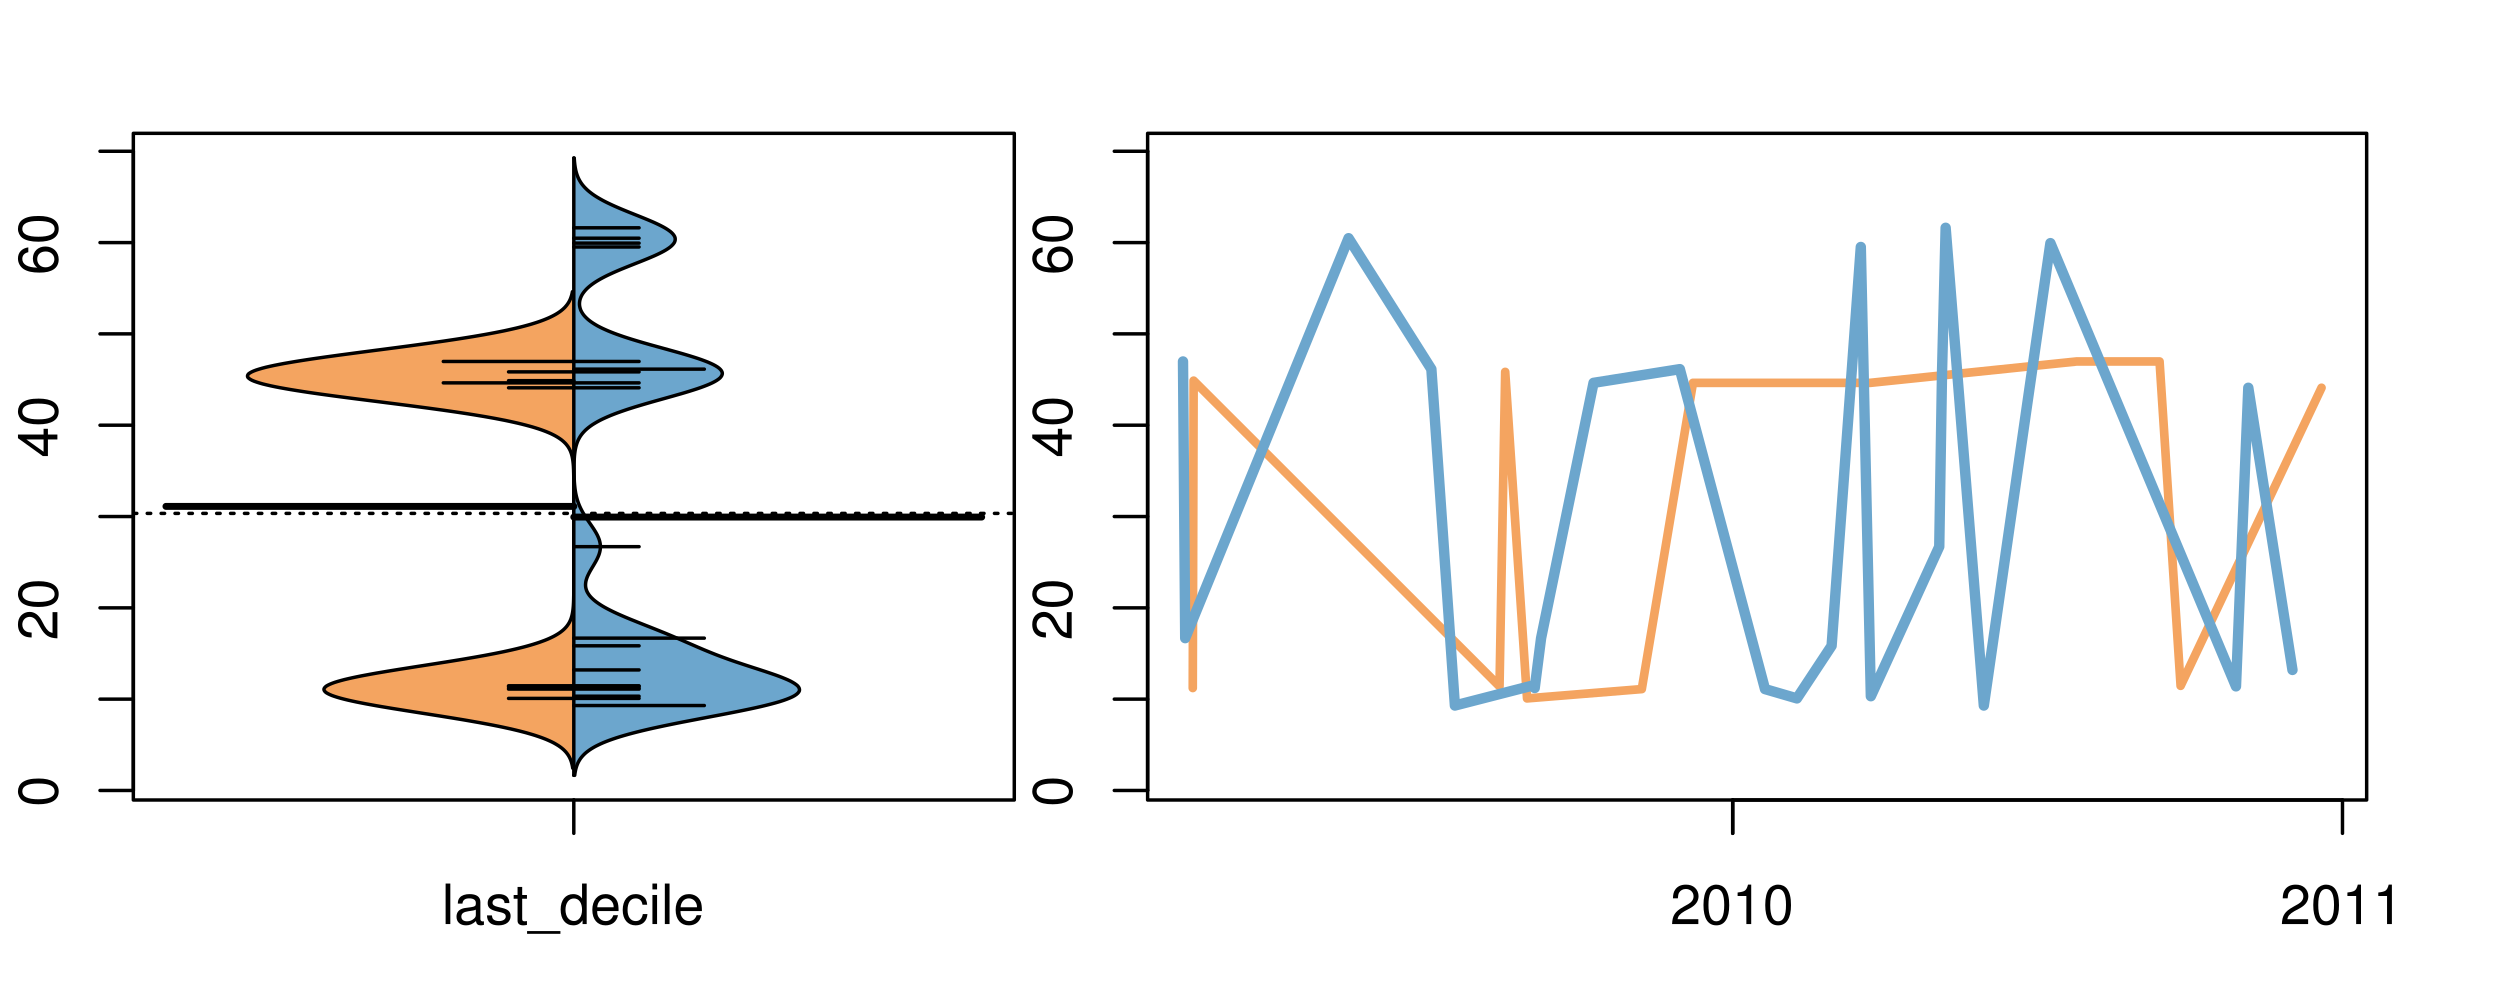 <?xml version="1.0" encoding="UTF-8"?>
<svg xmlns="http://www.w3.org/2000/svg" xmlns:xlink="http://www.w3.org/1999/xlink" width="540pt" height="216pt" viewBox="0 0 540 216" version="1.1">
<defs>
<g>
<symbol overflow="visible" id="glyph0-0">
<path style="stroke:none;" d="M -8.516 -3.297 C -8.516 -2.516 -8.156 -1.781 -7.578 -1.344 C -6.828 -0.797 -5.688 -0.516 -4.109 -0.516 C -1.25 -0.516 0.281 -1.469 0.281 -3.297 C 0.281 -5.094 -1.25 -6.078 -4.047 -6.078 C -5.703 -6.078 -6.797 -5.812 -7.578 -5.25 C -8.172 -4.812 -8.516 -4.109 -8.516 -3.297 Z M -7.578 -3.297 C -7.578 -4.438 -6.422 -5 -4.141 -5 C -1.734 -5 -0.594 -4.453 -0.594 -3.281 C -0.594 -2.156 -1.781 -1.594 -4.109 -1.594 C -6.438 -1.594 -7.578 -2.156 -7.578 -3.297 Z M -7.578 -3.297 "/>
</symbol>
<symbol overflow="visible" id="glyph0-1">
<path style="stroke:none;" d="M -1.047 -6.078 L -1.047 -1.594 C -1.734 -1.703 -2.188 -2.094 -2.797 -3.125 L -3.438 -4.328 C -4.094 -5.516 -4.969 -6.125 -6.016 -6.125 C -6.719 -6.125 -7.375 -5.844 -7.844 -5.344 C -8.297 -4.844 -8.516 -4.219 -8.516 -3.406 C -8.516 -2.328 -8.125 -1.531 -7.406 -1.062 C -6.953 -0.75 -6.422 -0.625 -5.562 -0.594 L -5.562 -1.656 C -6.125 -1.688 -6.484 -1.766 -6.75 -1.906 C -7.266 -2.188 -7.578 -2.734 -7.578 -3.375 C -7.578 -4.328 -6.906 -5.047 -5.984 -5.047 C -5.312 -5.047 -4.734 -4.656 -4.312 -3.906 L -3.688 -2.797 C -2.672 -1.016 -1.875 -0.5 0 -0.406 L 0 -6.078 Z M -1.047 -6.078 "/>
</symbol>
<symbol overflow="visible" id="glyph0-2">
<path style="stroke:none;" d="M -2.047 -3.922 L 0 -3.922 L 0 -4.984 L -2.047 -4.984 L -2.047 -6.234 L -2.984 -6.234 L -2.984 -4.984 L -8.516 -4.984 L -8.516 -4.203 L -3.156 -0.344 L -2.047 -0.344 Z M -2.984 -3.922 L -2.984 -1.266 L -6.703 -3.922 Z M -2.984 -3.922 "/>
</symbol>
<symbol overflow="visible" id="glyph0-3">
<path style="stroke:none;" d="M -6.281 -5.969 C -7.688 -5.766 -8.516 -4.859 -8.516 -3.562 C -8.516 -2.625 -8.047 -1.781 -7.297 -1.281 C -6.469 -0.75 -5.422 -0.516 -3.875 -0.516 C -2.453 -0.516 -1.531 -0.734 -0.781 -1.234 C -0.094 -1.688 0.281 -2.438 0.281 -3.375 C 0.281 -4.984 -0.922 -6.156 -2.594 -6.156 C -4.172 -6.156 -5.297 -5.078 -5.297 -3.547 C -5.297 -2.719 -4.969 -2.047 -4.344 -1.594 C -6.422 -1.609 -7.578 -2.281 -7.578 -3.484 C -7.578 -4.234 -7.109 -4.75 -6.281 -4.922 Z M -4.359 -3.422 C -4.359 -4.438 -3.641 -5.078 -2.516 -5.078 C -1.438 -5.078 -0.656 -4.359 -0.656 -3.391 C -0.656 -2.406 -1.469 -1.656 -2.562 -1.656 C -3.625 -1.656 -4.359 -2.375 -4.359 -3.422 Z M -4.359 -3.422 "/>
</symbol>
<symbol overflow="visible" id="glyph0-4">
<path style="stroke:none;" d="M -8.75 -5.938 L -8.75 -4.938 L -5.5 -4.938 C -6.125 -4.531 -6.469 -3.859 -6.469 -3.016 C -6.469 -1.375 -5.156 -0.312 -3.156 -0.312 C -1.031 -0.312 0.281 -1.359 0.281 -3.047 C 0.281 -3.906 -0.047 -4.516 -0.828 -5.047 L 0 -5.047 L 0 -5.938 Z M -5.531 -3.188 C -5.531 -4.266 -4.578 -4.938 -3.078 -4.938 C -1.625 -4.938 -0.656 -4.25 -0.656 -3.188 C -0.656 -2.094 -1.625 -1.359 -3.094 -1.359 C -4.562 -1.359 -5.531 -2.094 -5.531 -3.188 Z M -5.531 -3.188 "/>
</symbol>
<symbol overflow="visible" id="glyph0-5">
<path style="stroke:none;" d="M -6.281 -3.094 L -6.281 -2.047 L -7.266 -2.047 C -7.688 -2.047 -7.906 -2.297 -7.906 -2.75 C -7.906 -2.828 -7.906 -2.875 -7.891 -3.094 L -8.719 -3.094 C -8.766 -2.875 -8.781 -2.734 -8.781 -2.531 C -8.781 -1.609 -8.25 -1.062 -7.359 -1.062 L -6.281 -1.062 L -6.281 -0.219 L -5.469 -0.219 L -5.469 -1.062 L 0 -1.062 L 0 -2.047 L -5.469 -2.047 L -5.469 -3.094 Z M -6.281 -3.094 "/>
</symbol>
<symbol overflow="visible" id="glyph0-6">
<path style="stroke:none;" d="M 1.516 -6.938 L 1.516 0.266 L 2.109 0.266 L 2.109 -6.938 Z M 1.516 -6.938 "/>
</symbol>
<symbol overflow="visible" id="glyph0-7">
<path style="stroke:none;" d="M -6.469 -3.266 C -6.469 -1.5 -5.203 -0.438 -3.094 -0.438 C -0.984 -0.438 0.281 -1.484 0.281 -3.281 C 0.281 -5.047 -0.984 -6.125 -3.047 -6.125 C -5.219 -6.125 -6.469 -5.078 -6.469 -3.266 Z M -5.547 -3.281 C -5.547 -4.406 -4.625 -5.078 -3.062 -5.078 C -1.578 -5.078 -0.641 -4.375 -0.641 -3.281 C -0.641 -2.156 -1.578 -1.469 -3.094 -1.469 C -4.609 -1.469 -5.547 -2.156 -5.547 -3.281 Z M -5.547 -3.281 "/>
</symbol>
<symbol overflow="visible" id="glyph0-8">
<path style="stroke:none;" d="M -8.75 -1.828 L -8.75 -0.812 L 0 -0.812 L 0 -1.828 Z M -8.75 -1.828 "/>
</symbol>
<symbol overflow="visible" id="glyph0-9">
<path style="stroke:none;" d="M -1.25 -2.297 L -1.25 -1.047 L 0 -1.047 L 0 -2.297 Z M -1.25 -2.297 "/>
</symbol>
<symbol overflow="visible" id="glyph0-10">
<path style="stroke:none;" d="M -3.906 -2.656 L -3.906 -3.234 C -3.906 -4.391 -3.391 -4.984 -2.359 -4.984 C -1.297 -4.984 -0.656 -4.328 -0.656 -3.234 C -0.656 -2.078 -1.234 -1.516 -2.469 -1.438 L -2.469 -0.391 C -1.781 -0.438 -1.344 -0.547 -0.953 -0.75 C -0.141 -1.188 0.281 -2.031 0.281 -3.188 C 0.281 -4.938 -0.766 -6.078 -2.375 -6.078 C -3.453 -6.078 -4.062 -5.656 -4.406 -4.625 C -4.719 -5.422 -5.312 -5.812 -6.172 -5.812 C -7.625 -5.812 -8.516 -4.844 -8.516 -3.234 C -8.516 -1.516 -7.578 -0.594 -5.766 -0.562 L -5.766 -1.625 C -6.281 -1.625 -6.562 -1.688 -6.828 -1.812 C -7.297 -2.047 -7.578 -2.578 -7.578 -3.234 C -7.578 -4.172 -7.031 -4.734 -6.125 -4.734 C -5.531 -4.734 -5.172 -4.531 -4.984 -4.062 C -4.859 -3.766 -4.812 -3.391 -4.797 -2.656 Z M -3.906 -2.656 "/>
</symbol>
<symbol overflow="visible" id="glyph0-11">
<path style="stroke:none;" d="M 0 -3.422 L -6.281 -5.828 L -6.281 -4.703 L -1.188 -2.922 L -6.281 -1.25 L -6.281 -0.125 L 0 -2.328 Z M 0 -3.422 "/>
</symbol>
<symbol overflow="visible" id="glyph0-12">
<path style="stroke:none;" d="M -0.594 -6.422 C -0.562 -6.312 -0.562 -6.266 -0.562 -6.203 C -0.562 -5.859 -0.75 -5.656 -1.062 -5.656 L -4.75 -5.656 C -5.875 -5.656 -6.469 -4.844 -6.469 -3.297 C -6.469 -2.391 -6.203 -1.625 -5.734 -1.219 C -5.406 -0.922 -5.047 -0.797 -4.422 -0.781 L -4.422 -1.781 C -5.203 -1.875 -5.547 -2.328 -5.547 -3.266 C -5.547 -4.156 -5.203 -4.672 -4.609 -4.672 L -4.344 -4.672 C -3.922 -4.672 -3.75 -4.422 -3.641 -3.625 C -3.469 -2.203 -3.422 -1.984 -3.266 -1.609 C -2.969 -0.875 -2.406 -0.5 -1.578 -0.5 C -0.438 -0.5 0.281 -1.297 0.281 -2.562 C 0.281 -3.359 0 -4 -0.641 -4.703 C -0.016 -4.781 0.281 -5.094 0.281 -5.734 C 0.281 -5.938 0.25 -6.094 0.172 -6.422 Z M -1.984 -4.672 C -1.641 -4.672 -1.438 -4.578 -1.156 -4.266 C -0.797 -3.859 -0.594 -3.375 -0.594 -2.781 C -0.594 -2 -0.969 -1.547 -1.609 -1.547 C -2.266 -1.547 -2.609 -1.984 -2.766 -3.062 C -2.906 -4.109 -2.953 -4.328 -3.109 -4.672 Z M -1.984 -4.672 "/>
</symbol>
<symbol overflow="visible" id="glyph0-13">
<path style="stroke:none;" d="M 0 -5.781 L -6.281 -5.781 L -6.281 -4.781 L -2.719 -4.781 C -1.438 -4.781 -0.594 -4.109 -0.594 -3.078 C -0.594 -2.281 -1.078 -1.781 -1.844 -1.781 L -6.281 -1.781 L -6.281 -0.781 L -1.438 -0.781 C -0.391 -0.781 0.281 -1.562 0.281 -2.781 C 0.281 -3.703 -0.047 -4.297 -0.875 -4.891 L 0 -4.891 Z M 0 -5.781 "/>
</symbol>
<symbol overflow="visible" id="glyph0-14">
<path style="stroke:none;" d="M -2.812 -6.156 C -3.766 -6.156 -4.344 -6.078 -4.812 -5.906 C -5.844 -5.5 -6.469 -4.531 -6.469 -3.359 C -6.469 -1.609 -5.125 -0.484 -3.062 -0.484 C -1 -0.484 0.281 -1.578 0.281 -3.344 C 0.281 -4.781 -0.547 -5.766 -1.906 -6.031 L -1.906 -5.016 C -1.078 -4.734 -0.641 -4.172 -0.641 -3.375 C -0.641 -2.734 -0.938 -2.203 -1.469 -1.859 C -1.828 -1.625 -2.188 -1.531 -2.812 -1.531 Z M -3.625 -1.547 C -4.781 -1.625 -5.547 -2.344 -5.547 -3.344 C -5.547 -4.328 -4.734 -5.094 -3.703 -5.094 C -3.672 -5.094 -3.641 -5.094 -3.625 -5.078 Z M -3.625 -1.547 "/>
</symbol>
<symbol overflow="visible" id="glyph1-0">
<path style="stroke:none;" d="M 1.828 -8.75 L 0.812 -8.75 L 0.812 0 L 1.828 0 Z M 1.828 -8.75 "/>
</symbol>
<symbol overflow="visible" id="glyph1-1">
<path style="stroke:none;" d="M 6.422 -0.594 C 6.312 -0.562 6.266 -0.562 6.203 -0.562 C 5.859 -0.562 5.656 -0.75 5.656 -1.062 L 5.656 -4.75 C 5.656 -5.875 4.844 -6.469 3.297 -6.469 C 2.391 -6.469 1.625 -6.203 1.219 -5.734 C 0.922 -5.406 0.797 -5.047 0.781 -4.422 L 1.781 -4.422 C 1.875 -5.203 2.328 -5.547 3.266 -5.547 C 4.156 -5.547 4.672 -5.203 4.672 -4.609 L 4.672 -4.344 C 4.672 -3.922 4.422 -3.75 3.625 -3.641 C 2.203 -3.469 1.984 -3.422 1.609 -3.266 C 0.875 -2.969 0.5 -2.406 0.5 -1.578 C 0.5 -0.438 1.297 0.281 2.562 0.281 C 3.359 0.281 4 0 4.703 -0.641 C 4.781 -0.016 5.094 0.281 5.734 0.281 C 5.938 0.281 6.094 0.25 6.422 0.172 Z M 4.672 -1.984 C 4.672 -1.641 4.578 -1.438 4.266 -1.156 C 3.859 -0.797 3.375 -0.594 2.781 -0.594 C 2 -0.594 1.547 -0.969 1.547 -1.609 C 1.547 -2.266 1.984 -2.609 3.062 -2.766 C 4.109 -2.906 4.328 -2.953 4.672 -3.109 Z M 4.672 -1.984 "/>
</symbol>
<symbol overflow="visible" id="glyph1-2">
<path style="stroke:none;" d="M 5.25 -4.531 C 5.25 -5.766 4.422 -6.469 2.969 -6.469 C 1.516 -6.469 0.562 -5.719 0.562 -4.547 C 0.562 -3.562 1.062 -3.094 2.562 -2.734 L 3.484 -2.516 C 4.188 -2.344 4.469 -2.094 4.469 -1.625 C 4.469 -1.047 3.875 -0.641 3 -0.641 C 2.453 -0.641 2 -0.797 1.75 -1.062 C 1.594 -1.25 1.531 -1.422 1.469 -1.875 L 0.406 -1.875 C 0.453 -0.422 1.266 0.281 2.922 0.281 C 4.5 0.281 5.516 -0.5 5.516 -1.719 C 5.516 -2.656 4.984 -3.172 3.734 -3.469 L 2.766 -3.703 C 1.953 -3.891 1.609 -4.156 1.609 -4.594 C 1.609 -5.172 2.125 -5.547 2.938 -5.547 C 3.75 -5.547 4.172 -5.203 4.203 -4.531 Z M 5.25 -4.531 "/>
</symbol>
<symbol overflow="visible" id="glyph1-3">
<path style="stroke:none;" d="M 3.047 -6.281 L 2.016 -6.281 L 2.016 -8.016 L 1.016 -8.016 L 1.016 -6.281 L 0.172 -6.281 L 0.172 -5.469 L 1.016 -5.469 L 1.016 -0.719 C 1.016 -0.078 1.453 0.281 2.234 0.281 C 2.469 0.281 2.719 0.25 3.047 0.188 L 3.047 -0.641 C 2.922 -0.609 2.766 -0.594 2.562 -0.594 C 2.141 -0.594 2.016 -0.719 2.016 -1.156 L 2.016 -5.469 L 3.047 -5.469 Z M 3.047 -6.281 "/>
</symbol>
<symbol overflow="visible" id="glyph1-4">
<path style="stroke:none;" d="M 6.938 1.516 L -0.266 1.516 L -0.266 2.109 L 6.938 2.109 Z M 6.938 1.516 "/>
</symbol>
<symbol overflow="visible" id="glyph1-5">
<path style="stroke:none;" d="M 5.938 -8.75 L 4.938 -8.75 L 4.938 -5.5 C 4.531 -6.125 3.859 -6.469 3.016 -6.469 C 1.375 -6.469 0.312 -5.156 0.312 -3.156 C 0.312 -1.031 1.359 0.281 3.047 0.281 C 3.906 0.281 4.516 -0.047 5.047 -0.828 L 5.047 0 L 5.938 0 Z M 3.188 -5.531 C 4.266 -5.531 4.938 -4.578 4.938 -3.078 C 4.938 -1.625 4.25 -0.656 3.188 -0.656 C 2.094 -0.656 1.359 -1.625 1.359 -3.094 C 1.359 -4.562 2.094 -5.531 3.188 -5.531 Z M 3.188 -5.531 "/>
</symbol>
<symbol overflow="visible" id="glyph1-6">
<path style="stroke:none;" d="M 6.156 -2.812 C 6.156 -3.766 6.078 -4.344 5.906 -4.812 C 5.5 -5.844 4.531 -6.469 3.359 -6.469 C 1.609 -6.469 0.484 -5.125 0.484 -3.062 C 0.484 -1 1.578 0.281 3.344 0.281 C 4.781 0.281 5.766 -0.547 6.031 -1.906 L 5.016 -1.906 C 4.734 -1.078 4.172 -0.641 3.375 -0.641 C 2.734 -0.641 2.203 -0.938 1.859 -1.469 C 1.625 -1.828 1.531 -2.188 1.531 -2.812 Z M 1.547 -3.625 C 1.625 -4.781 2.344 -5.547 3.344 -5.547 C 4.328 -5.547 5.094 -4.734 5.094 -3.703 C 5.094 -3.672 5.094 -3.641 5.078 -3.625 Z M 1.547 -3.625 "/>
</symbol>
<symbol overflow="visible" id="glyph1-7">
<path style="stroke:none;" d="M 5.656 -4.172 C 5.609 -4.781 5.469 -5.188 5.234 -5.531 C 4.797 -6.125 4.047 -6.469 3.172 -6.469 C 1.469 -6.469 0.375 -5.125 0.375 -3.031 C 0.375 -1.016 1.453 0.281 3.156 0.281 C 4.656 0.281 5.609 -0.625 5.719 -2.156 L 4.719 -2.156 C 4.547 -1.156 4.031 -0.641 3.188 -0.641 C 2.078 -0.641 1.422 -1.547 1.422 -3.031 C 1.422 -4.609 2.062 -5.547 3.156 -5.547 C 4 -5.547 4.531 -5.047 4.641 -4.172 Z M 5.656 -4.172 "/>
</symbol>
<symbol overflow="visible" id="glyph1-8">
<path style="stroke:none;" d="M 1.797 -6.281 L 0.797 -6.281 L 0.797 0 L 1.797 0 Z M 1.797 -8.75 L 0.797 -8.75 L 0.797 -7.484 L 1.797 -7.484 Z M 1.797 -8.75 "/>
</symbol>
<symbol overflow="visible" id="glyph1-9">
<path style="stroke:none;" d="M 6.078 -1.047 L 1.594 -1.047 C 1.703 -1.734 2.094 -2.188 3.125 -2.797 L 4.328 -3.438 C 5.516 -4.094 6.125 -4.969 6.125 -6.016 C 6.125 -6.719 5.844 -7.375 5.344 -7.844 C 4.844 -8.297 4.219 -8.516 3.406 -8.516 C 2.328 -8.516 1.531 -8.125 1.062 -7.406 C 0.75 -6.953 0.625 -6.422 0.594 -5.562 L 1.656 -5.562 C 1.688 -6.125 1.766 -6.484 1.906 -6.75 C 2.188 -7.266 2.734 -7.578 3.375 -7.578 C 4.328 -7.578 5.047 -6.906 5.047 -5.984 C 5.047 -5.312 4.656 -4.734 3.906 -4.312 L 2.797 -3.688 C 1.016 -2.672 0.5 -1.875 0.406 0 L 6.078 0 Z M 6.078 -1.047 "/>
</symbol>
<symbol overflow="visible" id="glyph1-10">
<path style="stroke:none;" d="M 3.297 -8.516 C 2.516 -8.516 1.781 -8.156 1.344 -7.578 C 0.797 -6.828 0.516 -5.688 0.516 -4.109 C 0.516 -1.25 1.469 0.281 3.297 0.281 C 5.094 0.281 6.078 -1.25 6.078 -4.047 C 6.078 -5.703 5.812 -6.797 5.25 -7.578 C 4.812 -8.172 4.109 -8.516 3.297 -8.516 Z M 3.297 -7.578 C 4.438 -7.578 5 -6.422 5 -4.141 C 5 -1.734 4.453 -0.594 3.281 -0.594 C 2.156 -0.594 1.594 -1.781 1.594 -4.109 C 1.594 -6.438 2.156 -7.578 3.297 -7.578 Z M 3.297 -7.578 "/>
</symbol>
<symbol overflow="visible" id="glyph1-11">
<path style="stroke:none;" d="M 3.109 -6.062 L 3.109 0 L 4.156 0 L 4.156 -8.516 L 3.469 -8.516 C 3.094 -7.203 2.859 -7.016 1.219 -6.812 L 1.219 -6.062 Z M 3.109 -6.062 "/>
</symbol>
</g>
<clipPath id="clip1">
  <path d="M 28.801 28.801 L 220.086 28.801 L 220.086 173.801 L 28.801 173.801 Z M 28.801 28.801 "/>
</clipPath>
<clipPath id="clip2">
  <path d="M 247.887 28.801 L 512.199 28.801 L 512.199 173.801 L 247.887 173.801 Z M 247.887 28.801 "/>
</clipPath>
<clipPath id="clip3">
  <path d="M 233.484 14.398 L 526.598 14.398 L 526.598 188.199 L 233.484 188.199 Z M 233.484 14.398 "/>
</clipPath>
<clipPath id="clip4">
  <path d="M 247.887 28.801 L 512.199 28.801 L 512.199 173.801 L 247.887 173.801 Z M 247.887 28.801 "/>
</clipPath>
</defs>
<g id="surface146">
<path style="fill:none;stroke-width:0.75;stroke-linecap:round;stroke-linejoin:round;stroke:rgb(0%,0%,0%);stroke-opacity:1;stroke-miterlimit:10;" d="M 28.801 172.801 L 219.086 172.801 L 219.086 28.801 L 28.801 28.801 L 28.801 172.801 "/>
<path style="fill:none;stroke-width:0.75;stroke-linecap:round;stroke-linejoin:round;stroke:rgb(0%,0%,0%);stroke-opacity:1;stroke-miterlimit:10;" d="M 28.801 170.738 L 28.801 32.676 "/>
<path style="fill:none;stroke-width:0.75;stroke-linecap:round;stroke-linejoin:round;stroke:rgb(0%,0%,0%);stroke-opacity:1;stroke-miterlimit:10;" d="M 28.801 170.738 L 21.602 170.738 "/>
<path style="fill:none;stroke-width:0.75;stroke-linecap:round;stroke-linejoin:round;stroke:rgb(0%,0%,0%);stroke-opacity:1;stroke-miterlimit:10;" d="M 28.801 151.016 L 21.602 151.016 "/>
<path style="fill:none;stroke-width:0.75;stroke-linecap:round;stroke-linejoin:round;stroke:rgb(0%,0%,0%);stroke-opacity:1;stroke-miterlimit:10;" d="M 28.801 131.293 L 21.602 131.293 "/>
<path style="fill:none;stroke-width:0.75;stroke-linecap:round;stroke-linejoin:round;stroke:rgb(0%,0%,0%);stroke-opacity:1;stroke-miterlimit:10;" d="M 28.801 111.57 L 21.602 111.57 "/>
<path style="fill:none;stroke-width:0.75;stroke-linecap:round;stroke-linejoin:round;stroke:rgb(0%,0%,0%);stroke-opacity:1;stroke-miterlimit:10;" d="M 28.801 91.848 L 21.602 91.848 "/>
<path style="fill:none;stroke-width:0.75;stroke-linecap:round;stroke-linejoin:round;stroke:rgb(0%,0%,0%);stroke-opacity:1;stroke-miterlimit:10;" d="M 28.801 72.121 L 21.602 72.121 "/>
<path style="fill:none;stroke-width:0.75;stroke-linecap:round;stroke-linejoin:round;stroke:rgb(0%,0%,0%);stroke-opacity:1;stroke-miterlimit:10;" d="M 28.801 52.398 L 21.602 52.398 "/>
<path style="fill:none;stroke-width:0.75;stroke-linecap:round;stroke-linejoin:round;stroke:rgb(0%,0%,0%);stroke-opacity:1;stroke-miterlimit:10;" d="M 28.801 32.676 L 21.602 32.676 "/>
<g style="fill:rgb(0%,0%,0%);fill-opacity:1;">
  <use xlink:href="#glyph0-0" x="12.396" y="174.238"/>
</g>
<g style="fill:rgb(0%,0%,0%);fill-opacity:1;">
  <use xlink:href="#glyph0-1" x="12.396" y="138.293"/>
  <use xlink:href="#glyph0-0" x="12.396" y="131.621"/>
</g>
<g style="fill:rgb(0%,0%,0%);fill-opacity:1;">
  <use xlink:href="#glyph0-2" x="12.396" y="98.848"/>
  <use xlink:href="#glyph0-0" x="12.396" y="92.176"/>
</g>
<g style="fill:rgb(0%,0%,0%);fill-opacity:1;">
  <use xlink:href="#glyph0-3" x="12.396" y="59.398"/>
  <use xlink:href="#glyph0-0" x="12.396" y="52.727"/>
</g>
<path style="fill:none;stroke-width:0.75;stroke-linecap:round;stroke-linejoin:round;stroke:rgb(0%,0%,0%);stroke-opacity:1;stroke-miterlimit:10;" d="M 123.941 172.801 L 123.941 172.801 "/>
<path style="fill:none;stroke-width:0.75;stroke-linecap:round;stroke-linejoin:round;stroke:rgb(0%,0%,0%);stroke-opacity:1;stroke-miterlimit:10;" d="M 123.941 172.801 L 123.941 180 "/>
<g style="fill:rgb(0%,0%,0%);fill-opacity:1;">
  <use xlink:href="#glyph1-0" x="95.441" y="199.596"/>
  <use xlink:href="#glyph1-1" x="98.105" y="199.596"/>
  <use xlink:href="#glyph1-2" x="104.777" y="199.596"/>
  <use xlink:href="#glyph1-3" x="110.777" y="199.596"/>
  <use xlink:href="#glyph1-4" x="114.113" y="199.596"/>
  <use xlink:href="#glyph1-5" x="120.785" y="199.596"/>
  <use xlink:href="#glyph1-6" x="127.457" y="199.596"/>
  <use xlink:href="#glyph1-7" x="134.129" y="199.596"/>
  <use xlink:href="#glyph1-8" x="140.129" y="199.596"/>
  <use xlink:href="#glyph1-0" x="142.793" y="199.596"/>
  <use xlink:href="#glyph1-6" x="145.457" y="199.596"/>
</g>
<g clip-path="url(#clip1)" clip-rule="nonzero">
<path style="fill:none;stroke-width:0.75;stroke-linecap:round;stroke-linejoin:round;stroke:rgb(0%,0%,0%);stroke-opacity:1;stroke-dasharray:0.75,2.25;stroke-miterlimit:10;" d="M 28.801 110.891 L 219.086 110.891 "/>
<path style=" stroke:none;fill-rule:nonzero;fill:rgb(95.686%,64.314%,37.647%);fill-opacity:1;" d="M 123.941 63.008 L 123.645 63.008 L 123.605 63.211 L 123.562 63.41 L 123.516 63.613 L 123.461 63.812 L 123.398 64.016 L 123.332 64.215 L 123.258 64.418 L 123.176 64.621 L 123.086 64.82 L 122.988 65.023 L 122.879 65.223 L 122.758 65.426 L 122.625 65.625 L 122.48 65.828 L 122.32 66.027 L 122.148 66.23 L 121.965 66.434 L 121.758 66.633 L 121.535 66.836 L 121.297 67.035 L 121.035 67.238 L 120.75 67.438 L 120.445 67.641 L 120.121 67.84 L 119.766 68.043 L 119.383 68.246 L 118.98 68.445 L 118.547 68.648 L 118.078 68.848 L 117.582 69.051 L 117.059 69.25 L 116.496 69.453 L 115.895 69.656 L 115.266 69.855 L 114.602 70.059 L 113.891 70.258 L 113.145 70.461 L 112.367 70.66 L 111.543 70.863 L 110.676 71.062 L 109.773 71.266 L 108.836 71.469 L 107.84 71.668 L 106.812 71.871 L 105.75 72.07 L 104.641 72.273 L 103.484 72.473 L 102.301 72.676 L 101.082 72.875 L 99.809 73.078 L 98.508 73.281 L 97.18 73.48 L 95.812 73.684 L 94.414 73.883 L 92.992 74.086 L 91.543 74.285 L 90.066 74.488 L 88.574 74.691 L 87.062 74.891 L 85.539 75.094 L 84.004 75.293 L 82.461 75.496 L 80.914 75.695 L 79.371 75.898 L 77.832 76.098 L 76.301 76.301 L 74.781 76.504 L 73.285 76.703 L 71.809 76.906 L 70.355 77.105 L 68.938 77.309 L 67.559 77.508 L 66.215 77.711 L 64.91 77.914 L 63.676 78.113 L 62.484 78.316 L 61.34 78.516 L 60.27 78.719 L 59.27 78.918 L 58.328 79.121 L 57.453 79.32 L 56.68 79.523 L 55.977 79.727 L 55.344 79.926 L 54.805 80.129 L 54.363 80.328 L 54 80.531 L 53.715 80.73 L 53.547 80.934 L 53.469 81.133 L 53.465 81.336 L 53.559 81.539 L 53.77 81.738 L 54.055 81.941 L 54.422 82.141 L 54.898 82.344 L 55.465 82.543 L 56.102 82.746 L 56.82 82.949 L 57.648 83.148 L 58.539 83.352 L 59.492 83.551 L 60.535 83.754 L 61.648 83.953 L 62.812 84.156 L 64.035 84.355 L 65.332 84.559 L 66.668 84.762 L 68.047 84.961 L 69.477 85.164 L 70.941 85.363 L 72.438 85.566 L 73.957 85.766 L 75.504 85.969 L 77.07 86.172 L 78.645 86.371 L 80.23 86.574 L 81.82 86.773 L 83.406 86.977 L 84.992 87.176 L 86.566 87.379 L 88.129 87.578 L 89.676 87.781 L 91.207 87.984 L 92.703 88.184 L 94.18 88.387 L 95.633 88.586 L 97.047 88.789 L 98.426 88.988 L 99.773 89.191 L 101.09 89.391 L 102.352 89.594 L 103.578 89.797 L 104.77 89.996 L 105.914 90.199 L 107.008 90.398 L 108.066 90.602 L 109.086 90.801 L 110.047 91.004 L 110.969 91.207 L 111.855 91.406 L 112.695 91.609 L 113.484 91.809 L 114.238 92.012 L 114.957 92.211 L 115.625 92.414 L 116.258 92.613 L 116.855 92.816 L 117.418 93.02 L 117.938 93.219 L 118.426 93.422 L 118.891 93.621 L 119.312 93.824 L 119.711 94.023 L 120.082 94.227 L 120.426 94.43 L 120.738 94.629 L 121.031 94.832 L 121.305 95.031 L 121.551 95.234 L 121.777 95.434 L 121.988 95.637 L 122.184 95.836 L 122.355 96.039 L 122.516 96.242 L 122.664 96.441 L 122.797 96.645 L 122.914 96.844 L 123.023 97.047 L 123.125 97.246 L 123.215 97.449 L 123.293 97.648 L 123.367 97.852 L 123.434 98.055 L 123.488 98.254 L 123.543 98.457 L 123.59 98.656 L 123.633 98.859 L 123.668 99.059 L 123.703 99.262 L 123.73 99.465 L 123.758 99.664 L 123.781 99.867 L 123.801 100.066 L 123.82 100.27 L 123.836 100.469 L 123.852 100.672 L 123.863 100.871 L 123.871 101.074 L 123.883 101.277 L 123.891 101.477 L 123.898 101.68 L 123.902 101.879 L 123.91 102.082 L 123.914 102.281 L 123.922 102.688 L 123.926 102.887 L 123.926 103.09 L 123.93 103.289 L 123.934 103.492 L 123.934 103.895 L 123.938 104.094 L 123.938 104.902 L 123.941 105.102 L 123.941 126.453 L 123.938 126.652 L 123.938 127.258 L 123.934 127.461 L 123.934 127.863 L 123.93 128.062 L 123.93 128.266 L 123.926 128.465 L 123.922 128.668 L 123.918 128.867 L 123.91 129.273 L 123.906 129.473 L 123.898 129.676 L 123.891 129.875 L 123.883 130.078 L 123.875 130.277 L 123.863 130.48 L 123.852 130.68 L 123.84 130.883 L 123.824 131.086 L 123.805 131.285 L 123.785 131.488 L 123.762 131.688 L 123.738 131.891 L 123.707 132.09 L 123.676 132.293 L 123.637 132.496 L 123.598 132.695 L 123.551 132.898 L 123.5 133.098 L 123.441 133.301 L 123.379 133.5 L 123.309 133.703 L 123.227 133.902 L 123.141 134.105 L 123.043 134.309 L 122.938 134.508 L 122.816 134.711 L 122.688 134.91 L 122.543 135.113 L 122.391 135.312 L 122.215 135.516 L 122.027 135.719 L 121.824 135.918 L 121.602 136.121 L 121.359 136.32 L 121.098 136.523 L 120.816 136.723 L 120.504 136.926 L 120.172 137.125 L 119.82 137.328 L 119.434 137.531 L 119.02 137.73 L 118.582 137.934 L 118.117 138.133 L 117.609 138.336 L 117.07 138.535 L 116.508 138.738 L 115.906 138.938 L 115.266 139.141 L 114.59 139.344 L 113.887 139.543 L 113.137 139.746 L 112.348 139.945 L 111.531 140.148 L 110.676 140.348 L 109.773 140.551 L 108.84 140.754 L 107.875 140.953 L 106.867 141.156 L 105.824 141.355 L 104.754 141.559 L 103.652 141.758 L 102.516 141.961 L 101.352 142.16 L 100.168 142.363 L 98.953 142.566 L 97.719 142.766 L 96.469 142.969 L 95.203 143.168 L 93.926 143.371 L 92.641 143.57 L 91.352 143.773 L 90.062 143.973 L 88.777 144.176 L 87.5 144.379 L 86.23 144.578 L 84.984 144.781 L 83.762 144.98 L 82.555 145.184 L 81.383 145.383 L 80.25 145.586 L 79.152 145.789 L 78.09 145.988 L 77.09 146.191 L 76.141 146.391 L 75.238 146.594 L 74.395 146.793 L 73.633 146.996 L 72.926 147.195 L 72.277 147.398 L 71.719 147.602 L 71.238 147.801 L 70.82 148.004 L 70.48 148.203 L 70.242 148.406 L 70.074 148.605 L 69.98 148.809 L 69.98 149.012 L 70.07 149.211 L 70.227 149.414 L 70.457 149.613 L 70.801 149.816 L 71.207 150.016 L 71.684 150.219 L 72.242 150.418 L 72.879 150.621 L 73.578 150.824 L 74.336 151.023 L 75.176 151.227 L 76.066 151.426 L 77.008 151.629 L 78.004 151.828 L 79.055 152.031 L 80.145 152.23 L 81.266 152.434 L 82.434 152.637 L 83.625 152.836 L 84.844 153.039 L 86.082 153.238 L 87.34 153.441 L 88.609 153.641 L 89.883 153.844 L 91.164 154.047 L 92.445 154.246 L 93.723 154.449 L 94.992 154.648 L 96.25 154.852 L 97.492 155.051 L 98.723 155.254 L 99.926 155.453 L 101.109 155.656 L 102.266 155.859 L 103.402 156.059 L 104.5 156.262 L 105.566 156.461 L 106.609 156.664 L 107.613 156.863 L 108.578 157.066 L 109.512 157.27 L 110.418 157.469 L 111.273 157.672 L 112.094 157.871 L 112.887 158.074 L 113.641 158.273 L 114.348 158.477 L 115.027 158.676 L 115.676 158.879 L 116.277 159.082 L 116.852 159.281 L 117.395 159.484 L 117.906 159.684 L 118.379 159.887 L 118.828 160.086 L 119.25 160.289 L 119.641 160.488 L 120 160.691 L 120.34 160.895 L 120.66 161.094 L 120.949 161.297 L 121.219 161.496 L 121.469 161.699 L 121.699 161.898 L 121.91 162.102 L 122.105 162.305 L 122.285 162.504 L 122.445 162.707 L 122.594 162.906 L 122.73 163.109 L 122.855 163.309 L 122.969 163.512 L 123.07 163.711 L 123.164 163.914 L 123.25 164.117 L 123.324 164.316 L 123.395 164.52 L 123.453 164.719 L 123.508 164.922 L 123.559 165.121 L 123.605 165.324 L 123.645 165.527 L 123.68 165.727 L 123.711 165.93 L 123.941 165.93 Z M 123.941 63.008 "/>
<path style="fill:none;stroke-width:0.75;stroke-linecap:round;stroke-linejoin:round;stroke:rgb(0%,0%,0%);stroke-opacity:1;stroke-miterlimit:10;" d="M 123.941 63.008 L 123.645 63.008 L 123.605 63.211 L 123.562 63.41 L 123.516 63.613 L 123.461 63.812 L 123.398 64.016 L 123.332 64.215 L 123.258 64.418 L 123.176 64.621 L 123.086 64.82 L 122.988 65.023 L 122.879 65.223 L 122.758 65.426 L 122.625 65.625 L 122.48 65.828 L 122.32 66.027 L 122.148 66.23 L 121.965 66.434 L 121.758 66.633 L 121.535 66.836 L 121.297 67.035 L 121.035 67.238 L 120.75 67.438 L 120.445 67.641 L 120.121 67.84 L 119.766 68.043 L 119.383 68.246 L 118.98 68.445 L 118.547 68.648 L 118.078 68.848 L 117.582 69.051 L 117.059 69.25 L 116.496 69.453 L 115.895 69.656 L 115.266 69.855 L 114.602 70.059 L 113.891 70.258 L 113.145 70.461 L 112.367 70.66 L 111.543 70.863 L 110.676 71.062 L 109.773 71.266 L 108.836 71.469 L 107.84 71.668 L 106.812 71.871 L 105.75 72.07 L 104.641 72.273 L 103.484 72.473 L 102.301 72.676 L 101.082 72.875 L 99.809 73.078 L 98.508 73.281 L 97.18 73.48 L 95.812 73.684 L 94.414 73.883 L 92.992 74.086 L 91.543 74.285 L 90.066 74.488 L 88.574 74.691 L 87.062 74.891 L 85.539 75.094 L 84.004 75.293 L 82.461 75.496 L 80.914 75.695 L 79.371 75.898 L 77.832 76.098 L 76.301 76.301 L 74.781 76.504 L 73.285 76.703 L 71.809 76.906 L 70.355 77.105 L 68.938 77.309 L 67.559 77.508 L 66.215 77.711 L 64.91 77.914 L 63.676 78.113 L 62.484 78.316 L 61.34 78.516 L 60.27 78.719 L 59.27 78.918 L 58.328 79.121 L 57.453 79.32 L 56.68 79.523 L 55.977 79.727 L 55.344 79.926 L 54.805 80.129 L 54.363 80.328 L 54 80.531 L 53.715 80.73 L 53.547 80.934 L 53.469 81.133 L 53.465 81.336 L 53.559 81.539 L 53.77 81.738 L 54.055 81.941 L 54.422 82.141 L 54.898 82.344 L 55.465 82.543 L 56.102 82.746 L 56.82 82.949 L 57.648 83.148 L 58.539 83.352 L 59.492 83.551 L 60.535 83.754 L 61.648 83.953 L 62.812 84.156 L 64.035 84.355 L 65.332 84.559 L 66.668 84.762 L 68.047 84.961 L 69.477 85.164 L 70.941 85.363 L 72.438 85.566 L 73.957 85.766 L 75.504 85.969 L 77.07 86.172 L 78.645 86.371 L 80.23 86.574 L 81.82 86.773 L 83.406 86.977 L 84.992 87.176 L 86.566 87.379 L 88.129 87.578 L 89.676 87.781 L 91.207 87.984 L 92.703 88.184 L 94.18 88.387 L 95.633 88.586 L 97.047 88.789 L 98.426 88.988 L 99.773 89.191 L 101.09 89.391 L 102.352 89.594 L 103.578 89.797 L 104.77 89.996 L 105.914 90.199 L 107.008 90.398 L 108.066 90.602 L 109.086 90.801 L 110.047 91.004 L 110.969 91.207 L 111.855 91.406 L 112.695 91.609 L 113.484 91.809 L 114.238 92.012 L 114.957 92.211 L 115.625 92.414 L 116.258 92.613 L 116.855 92.816 L 117.418 93.02 L 117.938 93.219 L 118.426 93.422 L 118.891 93.621 L 119.312 93.824 L 119.711 94.023 L 120.082 94.227 L 120.426 94.43 L 120.738 94.629 L 121.031 94.832 L 121.305 95.031 L 121.551 95.234 L 121.777 95.434 L 121.988 95.637 L 122.184 95.836 L 122.355 96.039 L 122.516 96.242 L 122.664 96.441 L 122.797 96.645 L 122.914 96.844 L 123.023 97.047 L 123.125 97.246 L 123.215 97.449 L 123.293 97.648 L 123.367 97.852 L 123.434 98.055 L 123.488 98.254 L 123.543 98.457 L 123.59 98.656 L 123.633 98.859 L 123.668 99.059 L 123.703 99.262 L 123.73 99.465 L 123.758 99.664 L 123.781 99.867 L 123.801 100.066 L 123.82 100.27 L 123.836 100.469 L 123.852 100.672 L 123.863 100.871 L 123.871 101.074 L 123.883 101.277 L 123.891 101.477 L 123.898 101.68 L 123.902 101.879 L 123.91 102.082 L 123.914 102.281 L 123.922 102.688 L 123.926 102.887 L 123.926 103.09 L 123.93 103.289 L 123.934 103.492 L 123.934 103.895 L 123.938 104.094 L 123.938 104.902 L 123.941 105.102 L 123.941 126.453 L 123.938 126.652 L 123.938 127.258 L 123.934 127.461 L 123.934 127.863 L 123.93 128.062 L 123.93 128.266 L 123.926 128.465 L 123.922 128.668 L 123.918 128.867 L 123.91 129.273 L 123.906 129.473 L 123.898 129.676 L 123.891 129.875 L 123.883 130.078 L 123.875 130.277 L 123.863 130.48 L 123.852 130.68 L 123.84 130.883 L 123.824 131.086 L 123.805 131.285 L 123.785 131.488 L 123.762 131.688 L 123.738 131.891 L 123.707 132.09 L 123.676 132.293 L 123.637 132.496 L 123.598 132.695 L 123.551 132.898 L 123.5 133.098 L 123.441 133.301 L 123.379 133.5 L 123.309 133.703 L 123.227 133.902 L 123.141 134.105 L 123.043 134.309 L 122.938 134.508 L 122.816 134.711 L 122.688 134.91 L 122.543 135.113 L 122.391 135.312 L 122.215 135.516 L 122.027 135.719 L 121.824 135.918 L 121.602 136.121 L 121.359 136.32 L 121.098 136.523 L 120.816 136.723 L 120.504 136.926 L 120.172 137.125 L 119.82 137.328 L 119.434 137.531 L 119.02 137.73 L 118.582 137.934 L 118.117 138.133 L 117.609 138.336 L 117.07 138.535 L 116.508 138.738 L 115.906 138.938 L 115.266 139.141 L 114.59 139.344 L 113.887 139.543 L 113.137 139.746 L 112.348 139.945 L 111.531 140.148 L 110.676 140.348 L 109.773 140.551 L 108.84 140.754 L 107.875 140.953 L 106.867 141.156 L 105.824 141.355 L 104.754 141.559 L 103.652 141.758 L 102.516 141.961 L 101.352 142.16 L 100.168 142.363 L 98.953 142.566 L 97.719 142.766 L 96.469 142.969 L 95.203 143.168 L 93.926 143.371 L 92.641 143.57 L 91.352 143.773 L 90.062 143.973 L 88.777 144.176 L 87.5 144.379 L 86.23 144.578 L 84.984 144.781 L 83.762 144.98 L 82.555 145.184 L 81.383 145.383 L 80.25 145.586 L 79.152 145.789 L 78.09 145.988 L 77.09 146.191 L 76.141 146.391 L 75.238 146.594 L 74.395 146.793 L 73.633 146.996 L 72.926 147.195 L 72.277 147.398 L 71.719 147.602 L 71.238 147.801 L 70.82 148.004 L 70.48 148.203 L 70.242 148.406 L 70.074 148.605 L 69.98 148.809 L 69.98 149.012 L 70.07 149.211 L 70.227 149.414 L 70.457 149.613 L 70.801 149.816 L 71.207 150.016 L 71.684 150.219 L 72.242 150.418 L 72.879 150.621 L 73.578 150.824 L 74.336 151.023 L 75.176 151.227 L 76.066 151.426 L 77.008 151.629 L 78.004 151.828 L 79.055 152.031 L 80.145 152.23 L 81.266 152.434 L 82.434 152.637 L 83.625 152.836 L 84.844 153.039 L 86.082 153.238 L 87.34 153.441 L 88.609 153.641 L 89.883 153.844 L 91.164 154.047 L 92.445 154.246 L 93.723 154.449 L 94.992 154.648 L 96.25 154.852 L 97.492 155.051 L 98.723 155.254 L 99.926 155.453 L 101.109 155.656 L 102.266 155.859 L 103.402 156.059 L 104.5 156.262 L 105.566 156.461 L 106.609 156.664 L 107.613 156.863 L 108.578 157.066 L 109.512 157.27 L 110.418 157.469 L 111.273 157.672 L 112.094 157.871 L 112.887 158.074 L 113.641 158.273 L 114.348 158.477 L 115.027 158.676 L 115.676 158.879 L 116.277 159.082 L 116.852 159.281 L 117.395 159.484 L 117.906 159.684 L 118.379 159.887 L 118.828 160.086 L 119.25 160.289 L 119.641 160.488 L 120 160.691 L 120.34 160.895 L 120.66 161.094 L 120.949 161.297 L 121.219 161.496 L 121.469 161.699 L 121.699 161.898 L 121.91 162.102 L 122.105 162.305 L 122.285 162.504 L 122.445 162.707 L 122.594 162.906 L 122.73 163.109 L 122.855 163.309 L 122.969 163.512 L 123.07 163.711 L 123.164 163.914 L 123.25 164.117 L 123.324 164.316 L 123.395 164.52 L 123.453 164.719 L 123.508 164.922 L 123.559 165.121 L 123.605 165.324 L 123.645 165.527 L 123.68 165.727 L 123.711 165.93 L 123.941 165.93 "/>
<path style=" stroke:none;fill-rule:nonzero;fill:rgb(42.353%,65.098%,80.392%);fill-opacity:1;" d="M 123.941 167.465 L 124.133 167.465 L 124.168 167.207 L 124.207 166.945 L 124.254 166.684 L 124.305 166.422 L 124.363 166.16 L 124.43 165.902 L 124.508 165.641 L 124.594 165.379 L 124.695 165.117 L 124.805 164.855 L 124.934 164.598 L 125.078 164.336 L 125.238 164.074 L 125.414 163.812 L 125.617 163.555 L 125.84 163.293 L 126.086 163.031 L 126.352 162.77 L 126.656 162.508 L 126.992 162.25 L 127.352 161.988 L 127.746 161.727 L 128.18 161.465 L 128.652 161.203 L 129.164 160.945 L 129.711 160.684 L 130.301 160.422 L 130.945 160.16 L 131.633 159.898 L 132.359 159.641 L 133.129 159.379 L 133.965 159.117 L 134.844 158.855 L 135.766 158.594 L 136.73 158.336 L 137.75 158.074 L 138.82 157.812 L 139.926 157.551 L 141.074 157.289 L 142.266 157.031 L 143.496 156.77 L 144.762 156.508 L 146.051 156.246 L 147.367 155.984 L 148.711 155.727 L 150.07 155.465 L 151.438 155.203 L 154.188 154.68 L 155.555 154.422 L 156.91 154.16 L 158.25 153.898 L 159.566 153.637 L 160.844 153.375 L 162.082 153.117 L 163.285 152.855 L 164.441 152.594 L 165.523 152.332 L 166.551 152.07 L 167.512 151.812 L 168.414 151.551 L 169.223 151.289 L 169.949 151.027 L 170.598 150.766 L 171.172 150.508 L 171.652 150.246 L 172.031 149.984 L 172.328 149.723 L 172.543 149.461 L 172.672 149.203 L 172.691 148.941 L 172.637 148.68 L 172.504 148.418 L 172.301 148.156 L 172 147.898 L 171.637 147.637 L 171.207 147.375 L 170.727 147.113 L 170.176 146.852 L 169.574 146.594 L 168.934 146.332 L 168.254 146.07 L 167.539 145.809 L 166.793 145.551 L 166.023 145.289 L 165.242 145.027 L 164.445 144.766 L 163.641 144.504 L 162.836 144.246 L 161.227 143.723 L 160.434 143.461 L 159.652 143.199 L 158.879 142.941 L 158.121 142.68 L 157.379 142.418 L 156.656 142.156 L 155.945 141.895 L 155.254 141.637 L 154.574 141.375 L 153.914 141.113 L 153.266 140.852 L 152.629 140.59 L 152 140.332 L 151.387 140.07 L 150.777 139.809 L 149.574 139.285 L 148.977 139.027 L 147.781 138.504 L 147.18 138.242 L 146.574 137.98 L 145.965 137.723 L 145.348 137.461 L 144.727 137.199 L 144.098 136.938 L 143.465 136.676 L 142.82 136.418 L 142.176 136.156 L 141.523 135.895 L 140.867 135.633 L 140.207 135.371 L 139.547 135.113 L 138.887 134.852 L 137.574 134.328 L 136.926 134.066 L 136.281 133.809 L 135.648 133.547 L 135.023 133.285 L 134.418 133.023 L 133.82 132.762 L 133.242 132.504 L 132.68 132.242 L 132.141 131.98 L 131.621 131.719 L 131.117 131.457 L 130.641 131.199 L 130.191 130.938 L 129.766 130.676 L 129.367 130.414 L 128.988 130.152 L 128.641 129.895 L 128.32 129.633 L 128.027 129.371 L 127.758 129.109 L 127.516 128.848 L 127.305 128.59 L 127.117 128.328 L 126.953 128.066 L 126.812 127.805 L 126.703 127.547 L 126.613 127.285 L 126.547 127.023 L 126.5 126.762 L 126.48 126.5 L 126.477 126.242 L 126.496 125.98 L 126.527 125.719 L 126.578 125.457 L 126.648 125.195 L 126.73 124.938 L 126.824 124.676 L 126.934 124.414 L 127.055 124.152 L 127.184 123.891 L 127.32 123.633 L 127.461 123.371 L 127.766 122.848 L 127.922 122.586 L 128.078 122.328 L 128.234 122.066 L 128.539 121.543 L 128.688 121.281 L 128.828 121.023 L 128.961 120.762 L 129.086 120.5 L 129.203 120.238 L 129.312 119.977 L 129.406 119.719 L 129.484 119.457 L 129.555 119.195 L 129.609 118.934 L 129.652 118.672 L 129.676 118.414 L 129.684 118.152 L 129.684 117.891 L 129.664 117.629 L 129.629 117.367 L 129.578 117.109 L 129.516 116.848 L 129.438 116.586 L 129.344 116.324 L 129.238 116.062 L 129.125 115.805 L 129 115.543 L 128.859 115.281 L 128.715 115.02 L 128.559 114.758 L 128.398 114.5 L 128.234 114.238 L 127.707 113.453 L 127.527 113.195 L 126.988 112.41 L 126.812 112.148 L 126.637 111.891 L 126.469 111.629 L 126.141 111.105 L 125.988 110.844 L 125.836 110.586 L 125.695 110.324 L 125.559 110.062 L 125.426 109.801 L 125.305 109.543 L 125.188 109.281 L 125.078 109.02 L 124.977 108.758 L 124.879 108.496 L 124.793 108.238 L 124.707 107.977 L 124.633 107.715 L 124.562 107.453 L 124.496 107.191 L 124.438 106.934 L 124.383 106.672 L 124.332 106.41 L 124.289 106.148 L 124.25 105.887 L 124.211 105.629 L 124.18 105.367 L 124.125 104.844 L 124.102 104.582 L 124.082 104.324 L 124.062 104.062 L 124.051 103.801 L 124.035 103.539 L 124.023 103.277 L 124.016 103.02 L 124 102.496 L 123.992 101.973 L 123.988 101.715 L 123.988 100.93 L 123.992 100.668 L 123.996 100.41 L 124 100.148 L 124.008 99.887 L 124.031 99.363 L 124.043 99.105 L 124.062 98.844 L 124.078 98.582 L 124.102 98.32 L 124.129 98.059 L 124.16 97.801 L 124.195 97.539 L 124.234 97.277 L 124.281 97.016 L 124.336 96.754 L 124.395 96.496 L 124.465 96.234 L 124.543 95.973 L 124.629 95.711 L 124.727 95.449 L 124.832 95.191 L 124.957 94.93 L 125.094 94.668 L 125.246 94.406 L 125.414 94.145 L 125.598 93.887 L 125.805 93.625 L 126.031 93.363 L 126.277 93.102 L 126.543 92.84 L 126.84 92.582 L 127.16 92.32 L 127.504 92.059 L 127.875 91.797 L 128.281 91.539 L 128.719 91.277 L 129.18 91.016 L 129.672 90.754 L 130.203 90.492 L 130.766 90.234 L 131.359 89.973 L 131.98 89.711 L 132.641 89.449 L 133.332 89.188 L 134.055 88.93 L 134.809 88.668 L 135.582 88.406 L 136.398 88.145 L 137.23 87.883 L 138.09 87.625 L 138.965 87.363 L 139.859 87.102 L 140.77 86.84 L 141.691 86.578 L 142.621 86.32 L 143.551 86.059 L 144.484 85.797 L 145.41 85.535 L 146.324 85.273 L 147.23 85.016 L 148.113 84.754 L 148.969 84.492 L 149.801 84.23 L 150.602 83.969 L 151.355 83.711 L 152.066 83.449 L 152.734 83.188 L 153.355 82.926 L 153.918 82.664 L 154.41 82.406 L 154.848 82.145 L 155.223 81.883 L 155.535 81.621 L 155.754 81.359 L 155.91 81.102 L 156 80.84 L 156.023 80.578 L 155.953 80.316 L 155.812 80.055 L 155.605 79.797 L 155.332 79.535 L 154.98 79.273 L 154.555 79.012 L 154.07 78.75 L 153.527 78.492 L 152.93 78.23 L 152.262 77.969 L 151.555 77.707 L 150.801 77.445 L 150.012 77.188 L 149.176 76.926 L 148.309 76.664 L 147.422 76.402 L 146.512 76.141 L 145.586 75.883 L 144.645 75.621 L 141.809 74.836 L 140.871 74.578 L 139.945 74.316 L 139.031 74.055 L 138.133 73.793 L 137.262 73.531 L 136.414 73.273 L 135.59 73.012 L 134.789 72.75 L 134.027 72.488 L 133.293 72.23 L 132.594 71.969 L 131.926 71.707 L 131.289 71.445 L 130.695 71.184 L 130.133 70.926 L 129.602 70.664 L 129.102 70.402 L 128.648 70.141 L 128.223 69.879 L 127.828 69.621 L 127.461 69.359 L 127.129 69.098 L 126.828 68.836 L 126.555 68.574 L 126.309 68.316 L 126.086 68.055 L 125.895 67.793 L 125.727 67.531 L 125.582 67.27 L 125.453 67.012 L 125.359 66.75 L 125.281 66.488 L 125.223 66.227 L 125.184 65.965 L 125.168 65.707 L 125.172 65.445 L 125.195 65.184 L 125.238 64.922 L 125.301 64.66 L 125.383 64.402 L 125.488 64.141 L 125.609 63.879 L 125.754 63.617 L 125.922 63.355 L 126.113 63.098 L 126.324 62.836 L 126.555 62.574 L 126.812 62.312 L 127.098 62.051 L 127.406 61.793 L 127.734 61.531 L 128.09 61.27 L 128.473 61.008 L 128.883 60.746 L 129.312 60.488 L 129.766 60.227 L 130.254 59.965 L 130.758 59.703 L 131.289 59.441 L 131.836 59.184 L 132.41 58.922 L 133 58.66 L 133.609 58.398 L 134.23 58.137 L 134.867 57.879 L 135.516 57.617 L 136.168 57.355 L 137.488 56.832 L 138.148 56.574 L 138.805 56.312 L 139.449 56.051 L 140.086 55.789 L 140.703 55.527 L 141.301 55.27 L 141.879 55.008 L 142.43 54.746 L 142.949 54.484 L 143.43 54.227 L 143.879 53.965 L 144.289 53.703 L 144.66 53.441 L 144.977 53.18 L 145.246 52.922 L 145.473 52.66 L 145.652 52.398 L 145.77 52.137 L 145.832 51.875 L 145.848 51.617 L 145.816 51.355 L 145.723 51.094 L 145.57 50.832 L 145.375 50.57 L 145.133 50.312 L 144.844 50.051 L 144.496 49.789 L 144.113 49.527 L 143.691 49.266 L 143.234 49.008 L 142.734 48.746 L 142.203 48.484 L 141.648 48.223 L 141.07 47.961 L 140.469 47.703 L 139.848 47.441 L 139.215 47.18 L 138.57 46.918 L 137.922 46.656 L 137.27 46.398 L 135.965 45.875 L 135.32 45.613 L 134.688 45.352 L 134.062 45.094 L 133.453 44.832 L 132.855 44.57 L 132.277 44.309 L 131.719 44.047 L 131.18 43.789 L 130.656 43.527 L 130.16 43.266 L 129.691 43.004 L 129.238 42.742 L 128.812 42.484 L 128.406 42.223 L 128.027 41.961 L 127.676 41.699 L 127.34 41.438 L 127.027 41.18 L 126.738 40.918 L 126.473 40.656 L 126.223 40.395 L 125.992 40.133 L 125.781 39.875 L 125.59 39.613 L 125.414 39.352 L 125.254 39.09 L 125.105 38.828 L 124.977 38.57 L 124.855 38.309 L 124.75 38.047 L 124.652 37.785 L 124.566 37.523 L 124.488 37.266 L 124.418 37.004 L 124.355 36.742 L 124.305 36.48 L 124.254 36.223 L 124.176 35.699 L 124.145 35.438 L 124.117 35.176 L 124.09 34.918 L 124.051 34.395 L 124.035 34.133 L 123.941 34.133 Z M 123.941 167.465 "/>
<path style="fill:none;stroke-width:0.75;stroke-linecap:round;stroke-linejoin:round;stroke:rgb(0%,0%,0%);stroke-opacity:1;stroke-miterlimit:10;" d="M 123.941 167.465 L 124.133 167.465 L 124.168 167.207 L 124.207 166.945 L 124.254 166.684 L 124.305 166.422 L 124.363 166.16 L 124.43 165.902 L 124.508 165.641 L 124.594 165.379 L 124.695 165.117 L 124.805 164.855 L 124.934 164.598 L 125.078 164.336 L 125.238 164.074 L 125.414 163.812 L 125.617 163.555 L 125.84 163.293 L 126.086 163.031 L 126.352 162.77 L 126.656 162.508 L 126.992 162.25 L 127.352 161.988 L 127.746 161.727 L 128.18 161.465 L 128.652 161.203 L 129.164 160.945 L 129.711 160.684 L 130.301 160.422 L 130.945 160.16 L 131.633 159.898 L 132.359 159.641 L 133.129 159.379 L 133.965 159.117 L 134.844 158.855 L 135.766 158.594 L 136.73 158.336 L 137.75 158.074 L 138.82 157.812 L 139.926 157.551 L 141.074 157.289 L 142.266 157.031 L 143.496 156.77 L 144.762 156.508 L 146.051 156.246 L 147.367 155.984 L 148.711 155.727 L 150.07 155.465 L 151.438 155.203 L 154.188 154.68 L 155.555 154.422 L 156.91 154.16 L 158.25 153.898 L 159.566 153.637 L 160.844 153.375 L 162.082 153.117 L 163.285 152.855 L 164.441 152.594 L 165.523 152.332 L 166.551 152.07 L 167.512 151.812 L 168.414 151.551 L 169.223 151.289 L 169.949 151.027 L 170.598 150.766 L 171.172 150.508 L 171.652 150.246 L 172.031 149.984 L 172.328 149.723 L 172.543 149.461 L 172.672 149.203 L 172.691 148.941 L 172.637 148.68 L 172.504 148.418 L 172.301 148.156 L 172 147.898 L 171.637 147.637 L 171.207 147.375 L 170.727 147.113 L 170.176 146.852 L 169.574 146.594 L 168.934 146.332 L 168.254 146.07 L 167.539 145.809 L 166.793 145.551 L 166.023 145.289 L 165.242 145.027 L 164.445 144.766 L 163.641 144.504 L 162.836 144.246 L 161.227 143.723 L 160.434 143.461 L 159.652 143.199 L 158.879 142.941 L 158.121 142.68 L 157.379 142.418 L 156.656 142.156 L 155.945 141.895 L 155.254 141.637 L 154.574 141.375 L 153.914 141.113 L 153.266 140.852 L 152.629 140.59 L 152 140.332 L 151.387 140.07 L 150.777 139.809 L 149.574 139.285 L 148.977 139.027 L 147.781 138.504 L 147.18 138.242 L 146.574 137.98 L 145.965 137.723 L 145.348 137.461 L 144.727 137.199 L 144.098 136.938 L 143.465 136.676 L 142.82 136.418 L 142.176 136.156 L 141.523 135.895 L 140.867 135.633 L 140.207 135.371 L 139.547 135.113 L 138.887 134.852 L 137.574 134.328 L 136.926 134.066 L 136.281 133.809 L 135.648 133.547 L 135.023 133.285 L 134.418 133.023 L 133.82 132.762 L 133.242 132.504 L 132.68 132.242 L 132.141 131.98 L 131.621 131.719 L 131.117 131.457 L 130.641 131.199 L 130.191 130.938 L 129.766 130.676 L 129.367 130.414 L 128.988 130.152 L 128.641 129.895 L 128.32 129.633 L 128.027 129.371 L 127.758 129.109 L 127.516 128.848 L 127.305 128.59 L 127.117 128.328 L 126.953 128.066 L 126.812 127.805 L 126.703 127.547 L 126.613 127.285 L 126.547 127.023 L 126.5 126.762 L 126.48 126.5 L 126.477 126.242 L 126.496 125.98 L 126.527 125.719 L 126.578 125.457 L 126.648 125.195 L 126.73 124.938 L 126.824 124.676 L 126.934 124.414 L 127.055 124.152 L 127.184 123.891 L 127.32 123.633 L 127.461 123.371 L 127.766 122.848 L 127.922 122.586 L 128.078 122.328 L 128.234 122.066 L 128.539 121.543 L 128.688 121.281 L 128.828 121.023 L 128.961 120.762 L 129.086 120.5 L 129.203 120.238 L 129.312 119.977 L 129.406 119.719 L 129.484 119.457 L 129.555 119.195 L 129.609 118.934 L 129.652 118.672 L 129.676 118.414 L 129.684 118.152 L 129.684 117.891 L 129.664 117.629 L 129.629 117.367 L 129.578 117.109 L 129.516 116.848 L 129.438 116.586 L 129.344 116.324 L 129.238 116.062 L 129.125 115.805 L 129 115.543 L 128.859 115.281 L 128.715 115.02 L 128.559 114.758 L 128.398 114.5 L 128.234 114.238 L 127.707 113.453 L 127.527 113.195 L 126.988 112.41 L 126.812 112.148 L 126.637 111.891 L 126.469 111.629 L 126.141 111.105 L 125.988 110.844 L 125.836 110.586 L 125.695 110.324 L 125.559 110.062 L 125.426 109.801 L 125.305 109.543 L 125.188 109.281 L 125.078 109.02 L 124.977 108.758 L 124.879 108.496 L 124.793 108.238 L 124.707 107.977 L 124.633 107.715 L 124.562 107.453 L 124.496 107.191 L 124.438 106.934 L 124.383 106.672 L 124.332 106.41 L 124.289 106.148 L 124.25 105.887 L 124.211 105.629 L 124.18 105.367 L 124.125 104.844 L 124.102 104.582 L 124.082 104.324 L 124.062 104.062 L 124.051 103.801 L 124.035 103.539 L 124.023 103.277 L 124.016 103.02 L 124 102.496 L 123.992 101.973 L 123.988 101.715 L 123.988 100.93 L 123.992 100.668 L 123.996 100.41 L 124 100.148 L 124.008 99.887 L 124.031 99.363 L 124.043 99.105 L 124.062 98.844 L 124.078 98.582 L 124.102 98.32 L 124.129 98.059 L 124.16 97.801 L 124.195 97.539 L 124.234 97.277 L 124.281 97.016 L 124.336 96.754 L 124.395 96.496 L 124.465 96.234 L 124.543 95.973 L 124.629 95.711 L 124.727 95.449 L 124.832 95.191 L 124.957 94.93 L 125.094 94.668 L 125.246 94.406 L 125.414 94.145 L 125.598 93.887 L 125.805 93.625 L 126.031 93.363 L 126.277 93.102 L 126.543 92.84 L 126.84 92.582 L 127.16 92.32 L 127.504 92.059 L 127.875 91.797 L 128.281 91.539 L 128.719 91.277 L 129.18 91.016 L 129.672 90.754 L 130.203 90.492 L 130.766 90.234 L 131.359 89.973 L 131.98 89.711 L 132.641 89.449 L 133.332 89.188 L 134.055 88.93 L 134.809 88.668 L 135.582 88.406 L 136.398 88.145 L 137.23 87.883 L 138.09 87.625 L 138.965 87.363 L 139.859 87.102 L 140.77 86.84 L 141.691 86.578 L 142.621 86.32 L 143.551 86.059 L 144.484 85.797 L 145.41 85.535 L 146.324 85.273 L 147.23 85.016 L 148.113 84.754 L 148.969 84.492 L 149.801 84.23 L 150.602 83.969 L 151.355 83.711 L 152.066 83.449 L 152.734 83.188 L 153.355 82.926 L 153.918 82.664 L 154.41 82.406 L 154.848 82.145 L 155.223 81.883 L 155.535 81.621 L 155.754 81.359 L 155.91 81.102 L 156 80.84 L 156.023 80.578 L 155.953 80.316 L 155.812 80.055 L 155.605 79.797 L 155.332 79.535 L 154.98 79.273 L 154.555 79.012 L 154.07 78.75 L 153.527 78.492 L 152.93 78.23 L 152.262 77.969 L 151.555 77.707 L 150.801 77.445 L 150.012 77.188 L 149.176 76.926 L 148.309 76.664 L 147.422 76.402 L 146.512 76.141 L 145.586 75.883 L 144.645 75.621 L 141.809 74.836 L 140.871 74.578 L 139.945 74.316 L 139.031 74.055 L 138.133 73.793 L 137.262 73.531 L 136.414 73.273 L 135.59 73.012 L 134.789 72.75 L 134.027 72.488 L 133.293 72.23 L 132.594 71.969 L 131.926 71.707 L 131.289 71.445 L 130.695 71.184 L 130.133 70.926 L 129.602 70.664 L 129.102 70.402 L 128.648 70.141 L 128.223 69.879 L 127.828 69.621 L 127.461 69.359 L 127.129 69.098 L 126.828 68.836 L 126.555 68.574 L 126.309 68.316 L 126.086 68.055 L 125.895 67.793 L 125.727 67.531 L 125.582 67.27 L 125.453 67.012 L 125.359 66.75 L 125.281 66.488 L 125.223 66.227 L 125.184 65.965 L 125.168 65.707 L 125.172 65.445 L 125.195 65.184 L 125.238 64.922 L 125.301 64.66 L 125.383 64.402 L 125.488 64.141 L 125.609 63.879 L 125.754 63.617 L 125.922 63.355 L 126.113 63.098 L 126.324 62.836 L 126.555 62.574 L 126.812 62.312 L 127.098 62.051 L 127.406 61.793 L 127.734 61.531 L 128.09 61.27 L 128.473 61.008 L 128.883 60.746 L 129.312 60.488 L 129.766 60.227 L 130.254 59.965 L 130.758 59.703 L 131.289 59.441 L 131.836 59.184 L 132.41 58.922 L 133 58.66 L 133.609 58.398 L 134.23 58.137 L 134.867 57.879 L 135.516 57.617 L 136.168 57.355 L 137.488 56.832 L 138.148 56.574 L 138.805 56.312 L 139.449 56.051 L 140.086 55.789 L 140.703 55.527 L 141.301 55.27 L 141.879 55.008 L 142.43 54.746 L 142.949 54.484 L 143.43 54.227 L 143.879 53.965 L 144.289 53.703 L 144.66 53.441 L 144.977 53.18 L 145.246 52.922 L 145.473 52.66 L 145.652 52.398 L 145.77 52.137 L 145.832 51.875 L 145.848 51.617 L 145.816 51.355 L 145.723 51.094 L 145.57 50.832 L 145.375 50.57 L 145.133 50.312 L 144.844 50.051 L 144.496 49.789 L 144.113 49.527 L 143.691 49.266 L 143.234 49.008 L 142.734 48.746 L 142.203 48.484 L 141.648 48.223 L 141.07 47.961 L 140.469 47.703 L 139.848 47.441 L 139.215 47.18 L 138.57 46.918 L 137.922 46.656 L 137.27 46.398 L 135.965 45.875 L 135.32 45.613 L 134.688 45.352 L 134.062 45.094 L 133.453 44.832 L 132.855 44.57 L 132.277 44.309 L 131.719 44.047 L 131.18 43.789 L 130.656 43.527 L 130.16 43.266 L 129.691 43.004 L 129.238 42.742 L 128.812 42.484 L 128.406 42.223 L 128.027 41.961 L 127.676 41.699 L 127.34 41.438 L 127.027 41.18 L 126.738 40.918 L 126.473 40.656 L 126.223 40.395 L 125.992 40.133 L 125.781 39.875 L 125.59 39.613 L 125.414 39.352 L 125.254 39.09 L 125.105 38.828 L 124.977 38.57 L 124.855 38.309 L 124.75 38.047 L 124.652 37.785 L 124.566 37.523 L 124.488 37.266 L 124.418 37.004 L 124.355 36.742 L 124.305 36.48 L 124.254 36.223 L 124.176 35.699 L 124.145 35.438 L 124.117 35.176 L 124.09 34.918 L 124.051 34.395 L 124.035 34.133 L 123.941 34.133 "/>
<path style="fill:none;stroke-width:1.5;stroke-linecap:round;stroke-linejoin:round;stroke:rgb(0%,0%,0%);stroke-opacity:1;stroke-miterlimit:10;" d="M 35.848 109.379 L 123.941 109.379 "/>
<path style="fill:none;stroke-width:1.5;stroke-linecap:round;stroke-linejoin:round;stroke:rgb(0%,0%,0%);stroke-opacity:1;stroke-miterlimit:10;" d="M 123.941 111.684 L 212.039 111.684 "/>
<path style="fill:none;stroke-width:0.75;stroke-linecap:round;stroke-linejoin:round;stroke:rgb(0%,0%,0%);stroke-opacity:1;stroke-miterlimit:10;" d="M 109.848 150.855 L 123.941 150.855 "/>
<path style="fill:none;stroke-width:0.75;stroke-linecap:round;stroke-linejoin:round;stroke:rgb(0%,0%,0%);stroke-opacity:1;stroke-miterlimit:10;" d="M 109.848 148.844 L 123.941 148.844 "/>
<path style="fill:none;stroke-width:0.75;stroke-linecap:round;stroke-linejoin:round;stroke:rgb(0%,0%,0%);stroke-opacity:1;stroke-miterlimit:10;" d="M 109.848 148.609 L 123.941 148.609 "/>
<path style="fill:none;stroke-width:0.75;stroke-linecap:round;stroke-linejoin:round;stroke:rgb(0%,0%,0%);stroke-opacity:1;stroke-miterlimit:10;" d="M 109.848 148.254 L 123.941 148.254 "/>
<path style="fill:none;stroke-width:0.75;stroke-linecap:round;stroke-linejoin:round;stroke:rgb(0%,0%,0%);stroke-opacity:1;stroke-miterlimit:10;" d="M 109.848 148.137 L 123.941 148.137 "/>
<path style="fill:none;stroke-width:0.75;stroke-linecap:round;stroke-linejoin:round;stroke:rgb(0%,0%,0%);stroke-opacity:1;stroke-miterlimit:10;" d="M 109.848 83.758 L 123.941 83.758 "/>
<path style="fill:none;stroke-width:0.75;stroke-linecap:round;stroke-linejoin:round;stroke:rgb(0%,0%,0%);stroke-opacity:1;stroke-miterlimit:10;" d="M 95.754 82.695 L 123.941 82.695 "/>
<path style="fill:none;stroke-width:0.75;stroke-linecap:round;stroke-linejoin:round;stroke:rgb(0%,0%,0%);stroke-opacity:1;stroke-miterlimit:10;" d="M 109.848 82.223 L 123.941 82.223 "/>
<path style="fill:none;stroke-width:0.75;stroke-linecap:round;stroke-linejoin:round;stroke:rgb(0%,0%,0%);stroke-opacity:1;stroke-miterlimit:10;" d="M 109.848 80.328 L 123.941 80.328 "/>
<path style="fill:none;stroke-width:0.75;stroke-linecap:round;stroke-linejoin:round;stroke:rgb(0%,0%,0%);stroke-opacity:1;stroke-miterlimit:10;" d="M 95.754 78.078 L 123.941 78.078 "/>
<path style="fill:none;stroke-width:0.75;stroke-linecap:round;stroke-linejoin:round;stroke:rgb(0%,0%,0%);stroke-opacity:1;stroke-miterlimit:10;" d="M 123.941 152.395 L 152.133 152.395 "/>
<path style="fill:none;stroke-width:0.75;stroke-linecap:round;stroke-linejoin:round;stroke:rgb(0%,0%,0%);stroke-opacity:1;stroke-miterlimit:10;" d="M 123.941 150.855 L 138.039 150.855 "/>
<path style="fill:none;stroke-width:0.75;stroke-linecap:round;stroke-linejoin:round;stroke:rgb(0%,0%,0%);stroke-opacity:1;stroke-miterlimit:10;" d="M 123.941 150.383 L 138.039 150.383 "/>
<path style="fill:none;stroke-width:0.75;stroke-linecap:round;stroke-linejoin:round;stroke:rgb(0%,0%,0%);stroke-opacity:1;stroke-miterlimit:10;" d="M 123.941 148.844 L 138.039 148.844 "/>
<path style="fill:none;stroke-width:0.75;stroke-linecap:round;stroke-linejoin:round;stroke:rgb(0%,0%,0%);stroke-opacity:1;stroke-miterlimit:10;" d="M 123.941 148.609 L 138.039 148.609 "/>
<path style="fill:none;stroke-width:0.75;stroke-linecap:round;stroke-linejoin:round;stroke:rgb(0%,0%,0%);stroke-opacity:1;stroke-miterlimit:10;" d="M 123.941 148.254 L 138.039 148.254 "/>
<path style="fill:none;stroke-width:0.75;stroke-linecap:round;stroke-linejoin:round;stroke:rgb(0%,0%,0%);stroke-opacity:1;stroke-miterlimit:10;" d="M 123.941 148.137 L 138.039 148.137 "/>
<path style="fill:none;stroke-width:0.75;stroke-linecap:round;stroke-linejoin:round;stroke:rgb(0%,0%,0%);stroke-opacity:1;stroke-miterlimit:10;" d="M 123.941 144.703 L 138.039 144.703 "/>
<path style="fill:none;stroke-width:0.75;stroke-linecap:round;stroke-linejoin:round;stroke:rgb(0%,0%,0%);stroke-opacity:1;stroke-miterlimit:10;" d="M 123.941 139.496 L 138.039 139.496 "/>
<path style="fill:none;stroke-width:0.75;stroke-linecap:round;stroke-linejoin:round;stroke:rgb(0%,0%,0%);stroke-opacity:1;stroke-miterlimit:10;" d="M 123.941 137.84 L 152.133 137.84 "/>
<path style="fill:none;stroke-width:0.75;stroke-linecap:round;stroke-linejoin:round;stroke:rgb(0%,0%,0%);stroke-opacity:1;stroke-miterlimit:10;" d="M 123.941 118.078 L 138.039 118.078 "/>
<path style="fill:none;stroke-width:0.75;stroke-linecap:round;stroke-linejoin:round;stroke:rgb(0%,0%,0%);stroke-opacity:1;stroke-miterlimit:10;" d="M 123.941 83.758 L 138.039 83.758 "/>
<path style="fill:none;stroke-width:0.75;stroke-linecap:round;stroke-linejoin:round;stroke:rgb(0%,0%,0%);stroke-opacity:1;stroke-miterlimit:10;" d="M 123.941 82.695 L 138.039 82.695 "/>
<path style="fill:none;stroke-width:0.75;stroke-linecap:round;stroke-linejoin:round;stroke:rgb(0%,0%,0%);stroke-opacity:1;stroke-miterlimit:10;" d="M 123.941 80.328 L 138.039 80.328 "/>
<path style="fill:none;stroke-width:0.75;stroke-linecap:round;stroke-linejoin:round;stroke:rgb(0%,0%,0%);stroke-opacity:1;stroke-miterlimit:10;" d="M 123.941 79.734 L 152.133 79.734 "/>
<path style="fill:none;stroke-width:0.75;stroke-linecap:round;stroke-linejoin:round;stroke:rgb(0%,0%,0%);stroke-opacity:1;stroke-miterlimit:10;" d="M 123.941 78.078 L 138.039 78.078 "/>
<path style="fill:none;stroke-width:0.75;stroke-linecap:round;stroke-linejoin:round;stroke:rgb(0%,0%,0%);stroke-opacity:1;stroke-miterlimit:10;" d="M 123.941 53.348 L 138.039 53.348 "/>
<path style="fill:none;stroke-width:0.75;stroke-linecap:round;stroke-linejoin:round;stroke:rgb(0%,0%,0%);stroke-opacity:1;stroke-miterlimit:10;" d="M 123.941 52.52 L 138.039 52.52 "/>
<path style="fill:none;stroke-width:0.75;stroke-linecap:round;stroke-linejoin:round;stroke:rgb(0%,0%,0%);stroke-opacity:1;stroke-miterlimit:10;" d="M 123.941 51.453 L 138.039 51.453 "/>
<path style="fill:none;stroke-width:0.75;stroke-linecap:round;stroke-linejoin:round;stroke:rgb(0%,0%,0%);stroke-opacity:1;stroke-miterlimit:10;" d="M 123.941 49.203 L 138.039 49.203 "/>
<path style="fill:none;stroke-width:0.75;stroke-linecap:round;stroke-linejoin:round;stroke:rgb(0%,0%,0%);stroke-opacity:1;stroke-miterlimit:10;" d="M 123.941 167.465 L 123.941 34.133 "/>
</g>
<g clip-path="url(#clip2)" clip-rule="nonzero">
<path style="fill:none;stroke-width:1.875;stroke-linecap:round;stroke-linejoin:round;stroke:rgb(95.686%,64.314%,37.647%);stroke-opacity:1;stroke-miterlimit:10;" d="M 257.637 148.609 L 257.824 82.223 L 323.895 148.254 L 325.121 80.328 L 329.84 150.855 L 354.625 148.844 L 365.684 82.695 L 403.98 82.695 L 448.543 78.078 L 466.465 78.078 L 471.012 148.137 L 501.449 83.758 "/>
</g>
<path style="fill:none;stroke-width:0.75;stroke-linecap:round;stroke-linejoin:round;stroke:rgb(0%,0%,0%);stroke-opacity:1;stroke-miterlimit:10;" d="M 374.262 172.801 L 505.977 172.801 "/>
<path style="fill:none;stroke-width:0.75;stroke-linecap:round;stroke-linejoin:round;stroke:rgb(0%,0%,0%);stroke-opacity:1;stroke-miterlimit:10;" d="M 374.262 172.801 L 374.262 180 "/>
<path style="fill:none;stroke-width:0.75;stroke-linecap:round;stroke-linejoin:round;stroke:rgb(0%,0%,0%);stroke-opacity:1;stroke-miterlimit:10;" d="M 374.262 172.801 L 374.262 180 "/>
<path style="fill:none;stroke-width:0.75;stroke-linecap:round;stroke-linejoin:round;stroke:rgb(0%,0%,0%);stroke-opacity:1;stroke-miterlimit:10;" d="M 505.977 172.801 L 505.977 180 "/>
<g style="fill:rgb(0%,0%,0%);fill-opacity:1;">
  <use xlink:href="#glyph1-9" x="360.762" y="199.596"/>
  <use xlink:href="#glyph1-10" x="367.434" y="199.596"/>
  <use xlink:href="#glyph1-11" x="374.105" y="199.596"/>
  <use xlink:href="#glyph1-10" x="380.777" y="199.596"/>
</g>
<g style="fill:rgb(0%,0%,0%);fill-opacity:1;">
  <use xlink:href="#glyph1-9" x="492.477" y="199.596"/>
  <use xlink:href="#glyph1-10" x="499.148" y="199.596"/>
  <use xlink:href="#glyph1-11" x="505.82" y="199.596"/>
  <use xlink:href="#glyph1-11" x="512.492" y="199.596"/>
</g>
<path style="fill:none;stroke-width:0.75;stroke-linecap:round;stroke-linejoin:round;stroke:rgb(0%,0%,0%);stroke-opacity:1;stroke-miterlimit:10;" d="M 247.887 170.738 L 247.887 32.676 "/>
<path style="fill:none;stroke-width:0.75;stroke-linecap:round;stroke-linejoin:round;stroke:rgb(0%,0%,0%);stroke-opacity:1;stroke-miterlimit:10;" d="M 247.887 170.738 L 240.688 170.738 "/>
<path style="fill:none;stroke-width:0.75;stroke-linecap:round;stroke-linejoin:round;stroke:rgb(0%,0%,0%);stroke-opacity:1;stroke-miterlimit:10;" d="M 247.887 151.016 L 240.688 151.016 "/>
<path style="fill:none;stroke-width:0.75;stroke-linecap:round;stroke-linejoin:round;stroke:rgb(0%,0%,0%);stroke-opacity:1;stroke-miterlimit:10;" d="M 247.887 131.293 L 240.688 131.293 "/>
<path style="fill:none;stroke-width:0.75;stroke-linecap:round;stroke-linejoin:round;stroke:rgb(0%,0%,0%);stroke-opacity:1;stroke-miterlimit:10;" d="M 247.887 111.57 L 240.688 111.57 "/>
<path style="fill:none;stroke-width:0.75;stroke-linecap:round;stroke-linejoin:round;stroke:rgb(0%,0%,0%);stroke-opacity:1;stroke-miterlimit:10;" d="M 247.887 91.848 L 240.688 91.848 "/>
<path style="fill:none;stroke-width:0.75;stroke-linecap:round;stroke-linejoin:round;stroke:rgb(0%,0%,0%);stroke-opacity:1;stroke-miterlimit:10;" d="M 247.887 72.121 L 240.688 72.121 "/>
<path style="fill:none;stroke-width:0.75;stroke-linecap:round;stroke-linejoin:round;stroke:rgb(0%,0%,0%);stroke-opacity:1;stroke-miterlimit:10;" d="M 247.887 52.398 L 240.688 52.398 "/>
<path style="fill:none;stroke-width:0.75;stroke-linecap:round;stroke-linejoin:round;stroke:rgb(0%,0%,0%);stroke-opacity:1;stroke-miterlimit:10;" d="M 247.887 32.676 L 240.688 32.676 "/>
<g style="fill:rgb(0%,0%,0%);fill-opacity:1;">
  <use xlink:href="#glyph0-0" x="231.482" y="174.238"/>
</g>
<g style="fill:rgb(0%,0%,0%);fill-opacity:1;">
  <use xlink:href="#glyph0-1" x="231.482" y="138.293"/>
  <use xlink:href="#glyph0-0" x="231.482" y="131.621"/>
</g>
<g style="fill:rgb(0%,0%,0%);fill-opacity:1;">
  <use xlink:href="#glyph0-2" x="231.482" y="98.848"/>
  <use xlink:href="#glyph0-0" x="231.482" y="92.176"/>
</g>
<g style="fill:rgb(0%,0%,0%);fill-opacity:1;">
  <use xlink:href="#glyph0-3" x="231.482" y="59.398"/>
  <use xlink:href="#glyph0-0" x="231.482" y="52.727"/>
</g>
<path style="fill:none;stroke-width:0.75;stroke-linecap:round;stroke-linejoin:round;stroke:rgb(0%,0%,0%);stroke-opacity:1;stroke-miterlimit:10;" d="M 247.887 172.801 L 511.199 172.801 L 511.199 28.801 L 247.887 28.801 L 247.887 172.801 "/>
<g clip-path="url(#clip3)" clip-rule="nonzero">
<g style="fill:rgb(0%,0%,0%);fill-opacity:1;">
  <use xlink:href="#glyph0-4" x="202.682" y="138.301"/>
  <use xlink:href="#glyph0-5" x="202.682" y="131.629"/>
  <use xlink:href="#glyph0-6" x="202.682" y="128.293"/>
  <use xlink:href="#glyph0-7" x="202.682" y="121.621"/>
  <use xlink:href="#glyph0-8" x="202.682" y="114.949"/>
  <use xlink:href="#glyph0-4" x="202.682" y="112.285"/>
  <use xlink:href="#glyph0-9" x="202.682" y="105.613"/>
  <use xlink:href="#glyph0-10" x="202.682" y="102.277"/>
  <use xlink:href="#glyph0-9" x="202.682" y="95.605"/>
  <use xlink:href="#glyph0-11" x="202.682" y="92.27"/>
  <use xlink:href="#glyph0-12" x="202.682" y="86.27"/>
  <use xlink:href="#glyph0-8" x="202.682" y="79.598"/>
  <use xlink:href="#glyph0-13" x="202.682" y="76.934"/>
  <use xlink:href="#glyph0-14" x="202.682" y="70.262"/>
</g>
</g>
<g clip-path="url(#clip4)" clip-rule="nonzero">
<path style="fill:none;stroke-width:2.25;stroke-linecap:round;stroke-linejoin:round;stroke:rgb(42.353%,65.098%,80.392%);stroke-opacity:1;stroke-miterlimit:10;" d="M 255.527 78.078 L 256.004 137.84 L 291.289 51.453 L 309.176 79.734 L 314.258 152.395 L 330.812 148.137 L 331.496 148.609 L 332.875 137.84 L 344.207 82.695 L 362.844 79.734 L 381.242 148.844 L 388.133 150.855 L 395.625 139.496 L 401.934 53.348 L 404.102 150.383 L 418.879 118.078 L 419.48 80.328 L 420.258 49.203 L 428.504 152.395 L 442.887 52.52 L 482.973 148.254 L 485.633 83.758 L 495.172 144.703 "/>
</g>
</g>
</svg>
